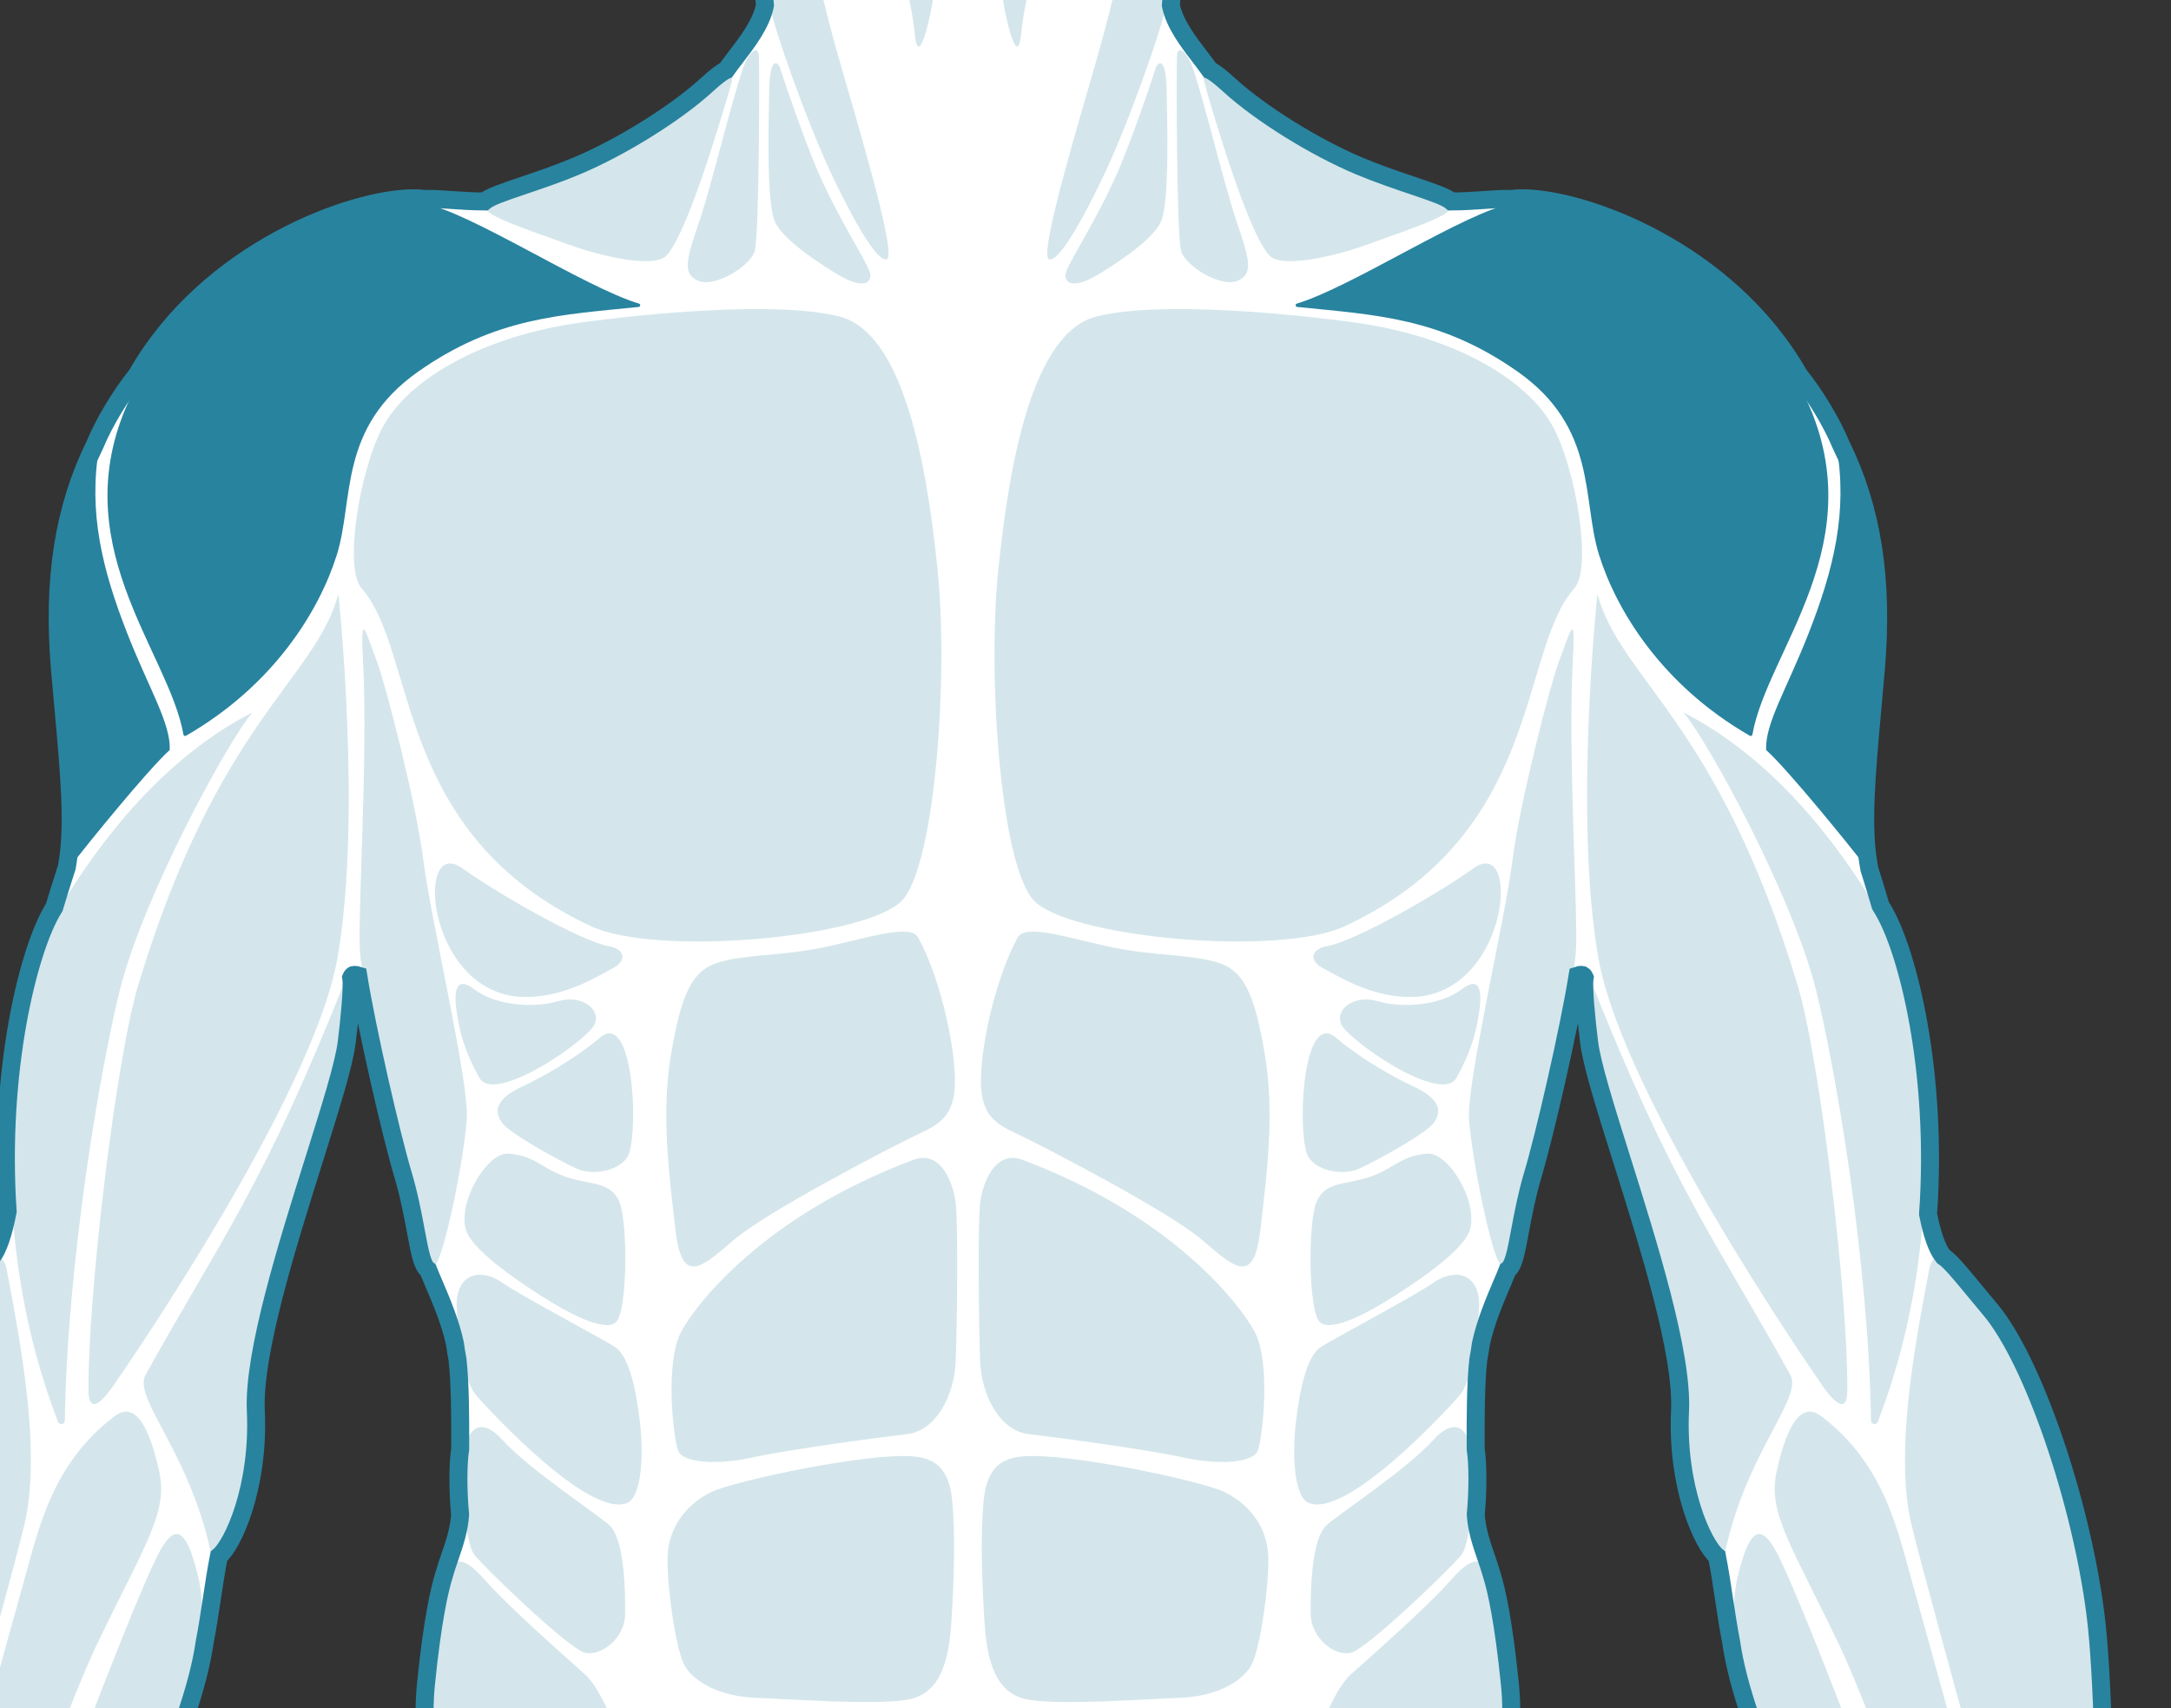 <svg width="61" height="48" viewBox="0 0 61 48" fill="none" xmlns="http://www.w3.org/2000/svg">
<rect x="0" y="0" width="61" height="48" fill="#333333" stroke="none"/>
<g clip-path="url(#clip0_4048_2474)">
<path d="M42.808 161.241C42.624 161.241 42.476 161.133 42.333 161.03C42.214 160.944 42.101 160.862 41.994 160.862C41.975 160.862 41.957 160.865 41.938 160.869C41.815 160.901 41.748 160.954 41.669 161.015C41.559 161.102 41.434 161.2 41.179 161.2C41.162 161.2 41.145 161.199 41.127 161.198C40.889 161.187 40.741 161.087 40.611 160.998C40.49 160.917 40.395 160.853 40.236 160.853C40.226 160.853 40.217 160.853 40.207 160.853C40.04 160.861 39.943 160.918 39.822 160.989C39.669 161.079 39.496 161.18 39.173 161.198C39.151 161.2 39.129 161.2 39.107 161.2C38.805 161.2 38.546 161.085 38.317 160.983C38.125 160.898 37.944 160.817 37.763 160.813L37.748 160.813C37.563 160.813 37.336 160.888 37.096 160.967C36.797 161.066 36.458 161.178 36.106 161.178L36.08 161.178C35.232 161.165 34.751 160.728 34.649 159.881C34.594 159.432 34.743 158.945 34.888 158.475C35.054 157.931 35.227 157.369 35.098 156.853C34.826 155.763 34.669 154.36 34.709 153.363C34.736 152.679 34.523 151.757 34.336 150.944C34.245 150.552 34.16 150.183 34.102 149.85C33.981 149.156 34.489 147.938 34.937 146.863C35.182 146.275 35.414 145.719 35.461 145.421C35.562 144.775 35.446 141.256 35.384 139.364L35.375 139.087C35.324 138.717 35.272 138.323 35.221 137.933C35.081 136.871 34.95 135.868 34.835 135.439L34.749 135.118C34.443 133.982 33.984 132.275 33.983 131.678C33.877 131.402 33.723 130.993 33.565 130.528C33.184 130.059 32.907 129.027 32.741 127.46C32.48 124.984 32.769 121.507 33.068 120.05C33.219 119.317 33.454 118.429 33.662 117.646C33.861 116.899 34.049 116.193 34.122 115.77C34.198 115.336 34.215 115.09 34.225 114.944C34.232 114.848 34.236 114.784 34.255 114.734C34.23 114.599 34.202 114.446 34.173 114.282C34.029 113.476 33.833 112.373 33.577 111.802C33.239 111.051 32.797 108.811 32.608 107.855L32.601 107.822C32.541 107.517 32.486 107.007 32.437 106.304C32.345 105.548 32.316 104.638 32.298 104.037L32.294 103.933C32.285 103.647 32.285 103.076 32.346 102.863C32.338 102.683 32.308 102.518 32.222 102.181C32.133 101.829 32.074 101.449 32.005 101.009C31.971 100.795 31.936 100.566 31.893 100.32C31.849 100.164 31.82 100.008 31.808 99.856C31.729 99.446 31.669 99.252 31.616 99.081C31.554 98.879 31.5 98.703 31.434 98.263C31.346 98.142 31.294 97.69 31.142 95.996C31.081 95.325 31.019 94.63 30.956 94.11C30.923 93.831 30.903 93.474 30.897 93.048C30.838 92.926 30.759 92.802 30.675 92.671C30.582 92.524 30.485 92.372 30.397 92.197C30.044 91.866 29.69 90.039 29.633 89.541C29.503 88.419 28.682 83.47 28.207 81.892C27.666 80.091 28.037 76.46 28.081 76.052C28.096 75.914 28.109 75.777 28.123 75.642C28.18 75.065 28.235 74.52 28.366 74.1C28.229 73.843 27.588 73.727 27.278 73.727H27.115C26.807 73.727 26.174 73.841 26.027 74.102C26.158 74.522 26.213 75.067 26.27 75.643C26.284 75.777 26.297 75.914 26.312 76.052C26.357 76.46 26.727 80.091 26.186 81.892C25.711 83.47 24.89 88.419 24.76 89.541C24.703 90.039 24.349 91.866 23.996 92.197C23.908 92.372 23.811 92.524 23.718 92.67C23.634 92.801 23.555 92.926 23.496 93.048C23.49 93.474 23.47 93.831 23.437 94.11C23.374 94.63 23.312 95.325 23.252 95.997C23.099 97.69 23.047 98.142 22.959 98.263C22.893 98.703 22.839 98.879 22.777 99.081C22.724 99.252 22.665 99.446 22.584 99.856C22.573 100.008 22.544 100.164 22.497 100.333C22.457 100.566 22.422 100.794 22.388 101.008C22.319 101.448 22.26 101.829 22.171 102.181C22.099 102.462 22.068 102.619 22.054 102.762C22.088 102.908 22.092 103.203 22.096 103.689L22.099 103.927C22.106 104.569 22.069 105.619 21.944 106.465C21.899 107.081 21.847 107.541 21.792 107.822L21.786 107.851C21.597 108.808 21.154 111.05 20.816 111.802C20.56 112.373 20.363 113.477 20.22 114.282C20.191 114.446 20.163 114.599 20.138 114.734C20.157 114.784 20.161 114.848 20.168 114.943C20.178 115.09 20.195 115.336 20.271 115.77C20.345 116.193 20.532 116.899 20.731 117.647C20.939 118.43 21.174 119.317 21.325 120.05C21.625 121.507 21.913 124.984 21.652 127.46C21.531 128.6 21.282 130.071 20.776 130.651C20.617 131.126 20.482 131.489 20.41 131.678C20.409 132.276 19.95 133.984 19.644 135.12L19.558 135.439C19.444 135.868 19.312 136.87 19.173 137.931C19.121 138.322 19.07 138.717 19.018 139.087L19.009 139.369C18.947 141.259 18.831 144.776 18.932 145.421C18.979 145.719 19.211 146.275 19.456 146.863C19.904 147.937 20.412 149.156 20.291 149.85C20.233 150.183 20.148 150.552 20.058 150.944C19.87 151.757 19.657 152.679 19.684 153.363C19.724 154.36 19.567 155.763 19.295 156.853C19.166 157.369 19.339 157.931 19.505 158.475C19.65 158.945 19.799 159.432 19.744 159.881C19.642 160.728 19.16 161.165 18.313 161.178L18.287 161.178C17.935 161.178 17.596 161.066 17.297 160.967C17.057 160.888 16.83 160.813 16.645 160.813L16.63 160.813C16.449 160.817 16.268 160.898 16.076 160.983C15.847 161.085 15.588 161.2 15.286 161.2C15.264 161.2 15.242 161.2 15.22 161.198C14.897 161.18 14.724 161.079 14.572 160.989C14.45 160.918 14.353 160.861 14.186 160.853C14.176 160.853 14.167 160.853 14.157 160.853C13.998 160.853 13.903 160.917 13.783 160.998C13.652 161.087 13.504 161.187 13.266 161.198C13.248 161.199 13.231 161.2 13.214 161.2C12.96 161.2 12.834 161.102 12.723 161.015C12.645 160.954 12.578 160.901 12.455 160.869C12.436 160.865 12.418 160.862 12.399 160.862C12.292 160.862 12.179 160.944 12.06 161.03C11.917 161.133 11.769 161.241 11.585 161.241C11.571 161.241 11.557 161.24 11.543 161.239C11.311 161.217 11.191 161.12 11.085 161.034C11.02 160.981 10.963 160.936 10.881 160.906C10.87 160.903 10.859 160.901 10.845 160.901C10.771 160.901 10.662 160.957 10.546 161.018C10.373 161.107 10.158 161.219 9.912 161.219C9.384 161.219 9.114 160.956 8.948 160.283C8.782 159.606 8.928 158.508 9.461 157.841C9.599 157.669 9.818 157.406 10.072 157.102C10.72 156.326 11.607 155.262 11.99 154.684C12.523 153.878 12.74 152.436 12.427 151.773C12.026 150.924 11.942 150.132 12.177 149.419L12.256 149.18C12.475 148.52 12.702 147.838 12.8 147.009C12.88 146.327 12.844 144.675 12.776 143.422C12.713 143.141 12.661 142.844 12.623 142.541C12.404 140.809 11.408 133.308 10.89 130.982C10.403 128.796 9.632 124.788 9.503 122.709C9.389 120.874 9.519 119.679 9.597 118.965L9.615 118.804C9.642 118.552 9.714 118.065 9.763 117.839C9.86 117.344 9.996 116.884 10.116 116.479C10.186 116.242 10.252 116.018 10.303 115.812C10.335 115.564 10.414 114.996 10.497 114.8L10.508 114.742C10.593 114.31 10.689 113.821 10.739 113.367C10.737 113.08 10.744 112.811 10.76 112.545C10.675 111.611 10.64 108.081 10.75 106.467C10.822 105.412 11.106 103.852 11.334 102.599C11.455 101.93 11.56 101.352 11.593 101.061C11.632 100.706 11.612 100.203 11.532 99.567L11.531 99.564C10.559 97.17 9.572 94.662 9.13 92.641C8.908 91.626 8.866 89.847 8.824 88.128C8.786 86.533 8.747 84.885 8.562 83.95C8.188 82.061 8.135 78.793 8.19 77.177C8.17 76.814 8.227 76.076 8.26 75.752C8.24 75.689 8.246 75.61 8.256 75.533C8.281 75.328 8.306 74.877 8.338 74.306C8.419 72.845 8.541 70.637 8.837 69.397C9.235 67.73 9.99 63.294 9.959 61.88C9.928 60.444 10.661 57.371 11.203 55.705C11.315 55.232 11.514 54.493 11.69 53.841C11.785 53.487 11.872 53.164 11.931 52.932C11.968 52.486 12.081 52.036 12.175 51.692C12.304 51.221 12.215 50.656 12.113 50.001C12.001 49.283 11.861 48.389 11.968 47.329C12.145 45.572 12.341 44.692 12.475 44.263C12.518 44.105 12.574 43.943 12.633 43.771C12.765 43.387 12.901 42.989 12.928 42.562C12.864 41.894 12.865 41.123 12.93 40.717C12.935 39.848 12.93 38.87 12.855 38.201C12.829 38.071 12.804 37.915 12.782 37.75C12.651 37.145 12.387 36.528 12.195 36.078C12.131 35.93 12.076 35.8 12.031 35.686C11.866 35.566 11.801 35.218 11.684 34.593C11.6 34.144 11.495 33.585 11.324 33.01C10.988 31.884 10.314 28.949 10.065 27.411C10.03 27.4 9.996 27.394 9.967 27.394C9.938 27.394 9.925 27.4 9.921 27.401C9.906 27.41 9.887 27.425 9.868 27.468C9.915 27.75 9.812 28.706 9.743 29.282C9.669 29.901 9.281 31.133 8.833 32.559C8.066 34.998 7.112 38.033 7.188 39.643C7.289 41.798 6.541 43.412 6.15 43.732C6.074 44.118 6.012 44.531 5.952 44.93C5.891 45.333 5.828 45.749 5.751 46.145C5.662 46.759 5.479 47.467 5.192 48.301C4.904 49.139 4.054 51.209 2.919 53.838C2.768 54.325 2.601 54.86 2.424 55.426C1.283 59.072 -0.279 64.066 -0.318 65.839C-0.329 66.347 -0.045 67.125 0.425 68.345C0.947 69.699 0.857 72.358 -0.338 74.618C-0.846 75.58 -1.296 77.051 -1.731 78.473C-2.154 79.854 -2.554 81.159 -2.948 81.746C-3.183 82.095 -3.426 82.272 -3.67 82.272C-3.921 82.272 -4.109 82.091 -4.236 81.905C-4.434 82.916 -4.892 84.731 -5.654 84.869C-5.708 84.879 -5.762 84.884 -5.813 84.884C-6.188 84.884 -6.462 84.625 -6.599 84.155C-6.836 84.964 -7.271 86.049 -7.895 86.049L-7.916 86.049C-8.795 86.016 -8.821 84.862 -8.781 83.56C-8.85 83.599 -8.929 83.619 -9.015 83.619C-9.591 83.619 -10.283 82.754 -10.412 81.872C-10.732 79.691 -10.52 77.077 -10.366 75.168C-10.29 74.231 -10.211 73.264 -10.276 72.99C-10.394 73.1 -10.545 73.296 -10.718 73.519C-11.043 73.94 -11.446 74.463 -11.92 74.789C-12.304 75.053 -12.762 75.193 -13.245 75.193C-14.001 75.193 -14.668 74.851 -14.828 74.38C-14.889 74.202 -14.924 73.852 -14.474 73.503C-13.302 72.596 -11.056 69.316 -10.257 67.348C-9.724 66.035 -8.743 65.6 -7.955 65.251C-7.485 65.042 -7.078 64.862 -6.878 64.545C-6.415 63.814 -5.714 60.251 -4.794 53.956C-4.757 50.54 -4.703 47.063 -4.484 45.357C-4.071 42.132 -2.719 38.214 -1.532 36.801C-1.362 36.599 -1.211 36.415 -1.075 36.251C-0.664 35.752 -0.41 35.444 -0.218 35.313C-0.048 35.085 0.098 34.657 0.215 34.041C-0.051 30.082 0.799 26.698 1.488 25.557L1.525 25.496C1.605 25.223 1.716 24.875 1.833 24.507L1.875 24.378L1.897 24.249C2.081 23.182 1.944 21.68 1.786 19.941C1.751 19.559 1.715 19.169 1.682 18.772C1.475 16.277 1.788 14.281 2.67 12.489C2.921 11.879 3.394 11.092 3.845 10.535C5.846 7.027 9.898 5.571 11.625 5.571C11.737 5.571 11.839 5.578 11.928 5.592C11.97 5.589 12.014 5.589 12.06 5.589C12.243 5.589 12.46 5.604 12.69 5.62C12.969 5.639 13.286 5.661 13.61 5.661C13.759 5.536 14.089 5.421 14.691 5.217C15.12 5.072 15.655 4.892 16.189 4.669C17.434 4.149 18.97 3.195 19.842 2.4C20.111 2.155 20.279 2.025 20.398 1.972C20.48 1.857 20.568 1.743 20.659 1.624C21 1.179 21.387 0.675 21.492 0.157C21.458 -0.143 21.447 -1.789 21.559 -2.871C21.546 -3.044 21.533 -3.131 21.525 -3.174C21.509 -3.254 21.495 -3.336 21.482 -3.42C21.419 -3.804 21.348 -4.239 20.936 -4.853C20.585 -5.377 20.488 -6.596 20.468 -7.526C20.464 -7.705 20.317 -7.852 20.141 -7.852C20.118 -7.852 20.095 -7.849 20.072 -7.844C19.967 -7.821 19.858 -7.809 19.755 -7.809C19.478 -7.809 19.249 -7.893 19.093 -8.052C18.932 -8.216 18.854 -8.452 18.86 -8.753C18.88 -9.805 18.666 -10.415 18.477 -10.954C18.382 -11.225 18.292 -11.482 18.238 -11.77C18.142 -12.283 18.083 -12.973 18.35 -13.345C18.455 -13.492 18.599 -13.579 18.779 -13.605C18.822 -13.611 18.867 -13.614 18.913 -13.614C19.061 -13.614 19.217 -13.581 19.374 -13.514C19.396 -13.504 19.418 -13.5 19.441 -13.5C19.488 -13.5 19.536 -13.521 19.571 -13.559C19.607 -13.597 19.624 -13.647 19.62 -13.7C19.504 -15.238 19.399 -19.027 20.912 -20.968C22.711 -23.277 25.477 -23.744 26.584 -23.838C26.727 -23.85 26.899 -23.863 27.137 -23.863C27.316 -23.863 27.51 -23.856 27.714 -23.84C28.84 -23.757 31.657 -23.309 33.481 -20.968C34.994 -19.027 34.888 -15.238 34.773 -13.699C34.769 -13.647 34.786 -13.597 34.822 -13.559C34.857 -13.521 34.904 -13.5 34.952 -13.5C34.975 -13.5 34.997 -13.504 35.018 -13.514C35.176 -13.581 35.331 -13.614 35.48 -13.614C35.525 -13.614 35.57 -13.611 35.614 -13.605C35.793 -13.579 35.937 -13.492 36.042 -13.345C36.309 -12.973 36.251 -12.283 36.155 -11.77C36.101 -11.482 36.011 -11.225 35.916 -10.954C35.727 -10.415 35.513 -9.805 35.533 -8.753C35.539 -8.452 35.46 -8.216 35.3 -8.052C35.144 -7.893 34.915 -7.809 34.638 -7.809C34.535 -7.809 34.425 -7.821 34.321 -7.844C34.298 -7.849 34.274 -7.852 34.251 -7.852C34.075 -7.852 33.929 -7.705 33.925 -7.526C33.905 -6.596 33.808 -5.378 33.456 -4.853C33.044 -4.239 32.974 -3.804 32.911 -3.42C32.897 -3.336 32.884 -3.254 32.868 -3.174C32.859 -3.131 32.847 -3.043 32.834 -2.871C32.946 -1.789 32.934 -0.142 32.9 0.157C33.006 0.675 33.392 1.179 33.734 1.624C33.826 1.744 33.915 1.861 33.995 1.972C34.114 2.025 34.282 2.155 34.551 2.4C35.422 3.195 36.959 4.149 38.203 4.669C38.738 4.892 39.272 5.072 39.702 5.217C40.303 5.421 40.634 5.536 40.783 5.661C41.107 5.661 41.423 5.639 41.703 5.62C41.933 5.604 42.15 5.589 42.333 5.589C42.379 5.589 42.423 5.589 42.465 5.592C42.554 5.578 42.655 5.571 42.768 5.571C44.495 5.571 48.547 7.027 50.548 10.535C50.999 11.093 51.472 11.88 51.727 12.497C52.605 14.281 52.918 16.277 52.71 18.772C52.677 19.169 52.642 19.56 52.607 19.942C52.449 21.68 52.312 23.182 52.496 24.249L52.525 24.42L52.527 24.426C52.646 24.806 52.758 25.166 52.837 25.445L52.904 25.557C53.601 26.71 54.455 30.126 54.174 34.114C54.287 34.696 54.431 35.097 54.602 35.308C54.796 35.436 55.053 35.748 55.47 36.253C55.605 36.417 55.756 36.6 55.925 36.801C57.112 38.214 58.464 42.132 58.877 45.356C59.096 47.063 59.15 50.54 59.187 53.956C60.107 60.251 60.808 63.814 61.271 64.545C61.471 64.862 61.878 65.042 62.348 65.251C63.136 65.6 64.117 66.035 64.65 67.348C65.448 69.316 67.695 72.595 68.867 73.503C69.317 73.852 69.282 74.202 69.221 74.38C69.06 74.851 68.394 75.193 67.637 75.193C67.155 75.193 66.697 75.053 66.313 74.789C65.839 74.463 65.436 73.94 65.111 73.52C64.938 73.296 64.787 73.1 64.668 72.99C64.604 73.264 64.683 74.23 64.758 75.168C64.913 77.076 65.125 79.69 64.805 81.872C64.676 82.754 63.984 83.619 63.408 83.619C63.322 83.619 63.243 83.599 63.174 83.56C63.214 84.861 63.188 86.016 62.308 86.049L62.288 86.049C61.663 86.049 61.229 84.964 60.992 84.155C60.854 84.624 60.581 84.884 60.206 84.884C60.155 84.884 60.101 84.879 60.046 84.869C59.284 84.73 58.826 82.916 58.629 81.905C58.501 82.091 58.313 82.272 58.063 82.272C57.819 82.272 57.576 82.095 57.341 81.746C56.946 81.159 56.547 79.854 56.124 78.473C55.689 77.051 55.239 75.58 54.731 74.618C53.536 72.358 53.446 69.699 53.967 68.345C54.438 67.125 54.722 66.347 54.711 65.839C54.672 64.066 53.109 59.072 51.969 55.426C51.792 54.86 51.625 54.325 51.474 53.838C50.339 51.209 49.489 49.139 49.2 48.301C48.913 47.467 48.73 46.759 48.641 46.138C48.565 45.749 48.502 45.333 48.441 44.931C48.381 44.531 48.319 44.118 48.243 43.732C47.851 43.412 47.104 41.797 47.205 39.643C47.281 38.033 46.327 34.998 45.56 32.559C45.111 31.133 44.724 29.901 44.65 29.282C44.58 28.706 44.478 27.75 44.525 27.468C44.506 27.425 44.486 27.409 44.472 27.401C44.468 27.4 44.455 27.393 44.426 27.393C44.397 27.393 44.363 27.399 44.328 27.411C44.079 28.948 43.405 31.884 43.069 33.01C42.898 33.585 42.793 34.144 42.709 34.593C42.592 35.218 42.527 35.566 42.361 35.686C42.317 35.8 42.261 35.93 42.198 36.078C42.006 36.528 41.742 37.145 41.609 37.761C41.589 37.914 41.564 38.07 41.536 38.212C41.463 38.87 41.458 39.847 41.463 40.717C41.527 41.123 41.529 41.894 41.465 42.562C41.492 42.989 41.628 43.387 41.76 43.771C41.819 43.943 41.874 44.105 41.919 44.266C42.052 44.692 42.248 45.572 42.425 47.329C42.532 48.389 42.392 49.282 42.28 50.001C42.177 50.656 42.089 51.221 42.218 51.692C42.312 52.035 42.425 52.486 42.461 52.932C42.521 53.164 42.608 53.486 42.703 53.839C42.879 54.492 43.078 55.231 43.193 55.715C43.731 57.371 44.465 60.444 44.434 61.88C44.403 63.294 45.158 67.73 45.556 69.397C45.852 70.637 45.974 72.844 46.055 74.305C46.087 74.877 46.111 75.328 46.137 75.532C46.147 75.61 46.153 75.689 46.133 75.752C46.166 76.076 46.223 76.813 46.203 77.189C46.258 78.793 46.205 82.06 45.831 83.95C45.646 84.885 45.607 86.533 45.568 88.127C45.527 89.847 45.484 91.626 45.263 92.641C44.821 94.662 43.834 97.169 42.862 99.565L42.861 99.567C42.781 100.204 42.761 100.706 42.8 101.061C42.832 101.352 42.937 101.929 43.059 102.598C43.287 103.852 43.571 105.412 43.642 106.467C43.753 108.086 43.717 111.631 43.632 112.548C43.649 112.805 43.656 113.077 43.654 113.367C43.703 113.821 43.8 114.31 43.885 114.742L43.896 114.799C43.979 114.996 44.058 115.564 44.09 115.813C44.141 116.017 44.207 116.241 44.277 116.478C44.435 117.012 44.614 117.616 44.705 118.292C44.735 118.461 44.762 118.65 44.778 118.804L44.795 118.965C44.873 119.679 45.004 120.874 44.89 122.709C44.761 124.788 43.99 128.795 43.503 130.982C42.984 133.31 41.989 140.809 41.77 142.541C41.732 142.844 41.68 143.141 41.617 143.422C41.549 144.674 41.512 146.327 41.593 147.009C41.691 147.839 41.918 148.521 42.137 149.181L42.216 149.418C42.45 150.132 42.367 150.924 41.966 151.772C41.653 152.436 41.87 153.878 42.403 154.684C42.786 155.262 43.674 156.326 44.322 157.103C44.575 157.407 44.794 157.669 44.932 157.841C45.465 158.508 45.611 159.606 45.444 160.283C45.279 160.956 45.008 161.219 44.48 161.219C44.235 161.219 44.02 161.107 43.847 161.018C43.731 160.957 43.622 160.901 43.547 160.901C43.534 160.901 43.523 160.902 43.512 160.906C43.429 160.936 43.373 160.981 43.308 161.034C43.202 161.12 43.082 161.217 42.85 161.238C42.836 161.24 42.822 161.241 42.808 161.241Z" fill="white" stroke="#28839F" stroke-width="0.505"/>
<path d="M5.225 20.675C5.196 20.691 5.16 20.674 5.154 20.641C4.741 18.276 1.685 15.219 3.704 11.087C5.743 6.915 10.612 5.515 11.92 5.728C13.161 5.93 16.426 8.075 17.954 8.531C18.004 8.546 17.997 8.62 17.946 8.625C15.758 8.849 13.922 8.915 11.751 10.442C9.495 12.03 9.95 14.041 9.463 15.594C8.98 17.134 7.713 19.244 5.225 20.675Z" fill="#28839F"/>
<path d="M2.791 12.548C2.472 14.375 2.867 15.995 3.583 17.816C4.2 19.385 4.8 20.328 4.769 21.074C4.13 21.652 2.411 23.784 2.031 24.271C2.259 22.946 2 20.952 1.818 18.76C1.635 16.567 1.833 14.497 2.791 12.548Z" fill="#28839F"/>
<path d="M9.509 16.689C8.859 19.105 6.118 20.272 3.887 27.672C3.249 29.785 2.461 36.471 2.487 39.08C2.496 40.055 3.268 38.816 3.268 38.816C3.268 38.816 8.796 30.879 9.486 26.9C10.175 22.922 9.509 16.689 9.509 16.689Z" fill="#28839F" fill-opacity="0.2"/>
<path d="M7.092 20.019C6.398 20.827 4.009 25.215 3.361 27.845C2.795 30.143 1.888 35.501 1.822 39.919C1.82 40.028 1.669 40.053 1.63 39.952C-0.807 33.623 0.672 27.169 1.605 25.626C2.395 24.319 4.202 21.5 7.092 20.019Z" fill="#28839F" fill-opacity="0.2"/>
<path d="M4.09 38.634C3.729 39.287 5.307 40.775 5.916 43.587C6.02 44.067 7.174 42.237 7.052 39.649C6.93 37.06 9.41 30.91 9.608 29.265C9.806 27.621 9.73 27.469 9.73 27.469C7.393 33.38 6.18 34.858 4.09 38.634Z" fill="#28839F" fill-opacity="0.2"/>
<path d="M0.195 35.711C0.587 37.784 1.169 40.827 0.682 42.857C0.195 44.887 -3.903 59.624 -4.512 61.492C-5.12 63.359 -4.998 61.431 -4.796 59.705C-4.593 57.98 -4.755 48.541 -4.349 45.374C-3.943 42.207 -2.605 38.289 -1.428 36.888C-0.251 35.488 0.053 34.96 0.195 35.711Z" fill="#28839F" fill-opacity="0.2"/>
<path d="M3.228 39.791C1.41 41.155 1.057 43.09 0.631 44.582C0.205 46.074 -3.34 59.03 -3.659 60.385C-3.979 61.74 -4.085 63.354 -3.599 62.73C-3.112 62.105 1.346 49.088 2.7 46.256C4.055 43.425 4.73 42.513 4.475 41.354C4.273 40.43 3.897 39.288 3.228 39.791Z" fill="#28839F" fill-opacity="0.2"/>
<path d="M4.536 43.505C3.741 44.849 -0.677 56.659 -1.428 59.583C-2.178 62.506 -2.199 63.683 -1.712 63.399C-1.225 63.115 4.212 50.732 5.064 48.255C5.916 45.779 5.723 44.764 5.439 43.83C5.155 42.896 4.861 42.957 4.536 43.505Z" fill="#28839F" fill-opacity="0.2"/>
<path d="M23.586 8.894C21.77 8.435 17.983 8.838 16.364 9.057C13.585 9.432 11.496 10.641 10.765 11.98C10.116 13.167 9.65 15.955 10.156 16.527C11.738 18.313 11.028 23.429 16.607 26.027C18.474 26.897 24.458 26.342 25.371 25.276C26.284 24.21 26.649 19.004 26.345 16.02C26.04 13.036 25.391 9.351 23.586 8.894Z" fill="#28839F" fill-opacity="0.2"/>
<path d="M19.934 2.5C19.083 3.276 17.53 4.256 16.242 4.794C14.954 5.332 13.716 5.606 13.645 5.829C13.574 6.053 14.984 6.509 15.958 6.865C16.932 7.22 18.2 7.484 18.636 7.25C19.072 7.017 19.802 4.774 20.015 4.104C20.228 3.434 20.472 2.642 20.563 2.277C20.654 1.911 20.39 2.084 19.934 2.5Z" fill="#28839F" fill-opacity="0.2"/>
<path d="M20.898 1.861C20.598 2.67 20.015 5.134 19.65 6.215C19.285 7.296 19.163 7.692 19.62 7.89C20.076 8.088 21.065 7.494 21.202 7.067C21.339 6.641 21.339 1.937 21.324 1.586C21.309 1.236 21.05 1.449 20.898 1.861Z" fill="#28839F" fill-opacity="0.2"/>
<path d="M21.613 2.53C21.603 3.302 21.521 5.697 21.78 6.245C22.039 6.793 23.195 7.509 23.576 7.737C23.956 7.965 24.443 8.11 24.458 7.737C24.468 7.483 23.467 6.065 22.83 4.454C22.282 3.068 21.906 1.866 21.902 1.86C21.704 1.586 21.619 2.039 21.613 2.53Z" fill="#28839F" fill-opacity="0.2"/>
<path d="M21.63 0.16C21.756 0.839 22.642 3.334 23.301 4.76C23.601 5.411 24.564 7.391 24.916 7.285C25.238 7.189 23.946 2.979 23.534 1.515C22.61 -1.774 22.397 -3.981 21.934 -3.768C21.567 -3.599 21.582 -0.099 21.63 0.16Z" fill="#28839F" fill-opacity="0.2"/>
<path d="M25.797 26.342C26.353 27.344 26.816 29.189 26.831 30.331C26.847 31.473 26.299 31.625 25.584 31.975C24.869 32.325 21.537 34.056 20.624 34.837C19.696 35.632 19.163 36.131 18.98 34.563C18.798 32.995 18.57 31.275 18.859 29.6C19.148 27.925 19.437 27.27 20.198 27.042C20.959 26.814 21.909 26.867 23.088 26.631C24.25 26.398 25.569 25.931 25.797 26.342Z" fill="#28839F" fill-opacity="0.2"/>
<path d="M25.66 32.592C21.422 34.183 19.537 36.678 19.143 37.416C18.676 38.288 18.918 40.395 19.052 40.76C19.183 41.12 20.189 41.159 21.08 40.968C22.358 40.694 24.671 40.4 25.492 40.298C26.314 40.197 26.811 39.202 26.852 38.268C26.892 37.334 26.923 34.391 26.852 33.802C26.781 33.214 26.425 32.304 25.66 32.592Z" fill="#28839F" fill-opacity="0.2"/>
<path d="M25.695 40.928C24.485 40.797 20.674 41.598 19.994 41.923C19.315 42.248 18.777 42.898 18.757 43.75C18.737 44.603 18.98 46.247 19.203 46.734C19.427 47.221 20.177 47.668 21.232 47.709C22.287 47.749 24.478 47.912 25.452 47.77C26.425 47.627 26.659 46.673 26.73 45.597C26.801 44.522 26.851 43.09 26.75 42.126C26.648 41.162 26.162 40.979 25.695 40.928Z" fill="#28839F" fill-opacity="0.2"/>
<path d="M17.134 26.595C16.27 26.441 13.88 25.041 12.996 24.403C11.618 23.409 11.992 28.069 14.821 28.016C15.917 27.996 16.789 27.43 17.215 27.209C17.641 26.988 17.532 26.666 17.134 26.595Z" fill="#28839F" fill-opacity="0.2"/>
<path d="M12.815 28.295C12.902 29.056 13.095 29.608 13.467 30.283C13.896 31.06 16.533 29.212 16.709 28.779C16.893 28.326 16.3 27.956 15.709 28.128C14.902 28.361 13.876 28.219 13.332 27.804C12.782 27.384 12.771 27.917 12.815 28.295Z" fill="#28839F" fill-opacity="0.2"/>
<path d="M16.85 29.164C16.405 29.55 15.531 30.133 14.659 30.539C13.852 30.915 13.904 31.285 14.122 31.57C14.34 31.854 15.704 32.615 16.201 32.838C16.698 33.062 17.52 32.879 17.677 32.402C17.943 31.595 17.771 28.366 16.85 29.164Z" fill="#28839F" fill-opacity="0.2"/>
<path d="M13.097 34.574C13.28 35.132 14.487 35.955 15.217 36.422C15.948 36.888 16.957 37.431 17.297 37.162C17.637 36.893 17.647 34.325 17.398 33.762C17.15 33.199 16.597 33.295 15.938 33.082C15.241 32.857 15.062 32.481 14.294 32.417C13.681 32.367 12.844 33.798 13.097 34.574Z" fill="#28839F" fill-opacity="0.2"/>
<path d="M14.157 36.071C14.6 36.385 16.865 37.593 17.261 37.837C17.657 38.081 17.854 38.933 17.976 39.923C18.098 40.913 18.023 42.08 17.611 42.237C16.531 42.648 13.761 39.643 13.404 39.238C12.955 38.728 12.864 37.373 12.833 36.726C12.793 35.869 13.427 35.553 14.157 36.071Z" fill="#28839F" fill-opacity="0.2"/>
<path d="M14.111 40.456C14.872 41.293 16.675 42.473 17.109 42.846C17.542 43.219 17.573 44.681 17.565 45.358C17.558 46.035 16.881 46.561 16.424 46.439C15.968 46.317 13.647 44.087 13.335 43.699C13.024 43.31 12.947 41.3 13.077 40.669C13.206 40.037 13.59 39.882 14.111 40.456Z" fill="#28839F" fill-opacity="0.2"/>
<path d="M13.645 44.419C14.31 45.174 15.826 46.499 16.445 47.057C17.063 47.616 17.844 49.9 18.088 50.996C18.331 52.092 18.27 53.513 17.946 54.65C17.621 55.786 18.027 56.355 17.824 57.289C17.621 58.222 16.526 58.872 16.079 58.182C15.633 57.492 13.909 55.34 12.834 54.731C11.758 54.122 12.022 52.762 12.306 51.727C12.59 50.691 11.9 49.351 12.103 47.342C12.306 45.332 12.544 44.391 12.697 44.048C12.849 43.706 13.194 43.906 13.645 44.419Z" fill="#28839F" fill-opacity="0.2"/>
<path d="M10.202 18.613C10.344 21.232 10.04 25.805 10.115 26.759C10.196 27.794 11.048 31.61 11.454 32.971C11.86 34.331 11.89 35.584 12.164 35.599C12.438 35.614 13.057 32.463 13.117 31.428C13.178 30.392 12.103 25.825 11.9 24.201C11.697 22.577 10.848 19.278 10.597 18.608C10.251 17.687 10.121 17.108 10.202 18.613Z" fill="#28839F" fill-opacity="0.2"/>
<path d="M24.968 -2.038C25.248 -1.155 25.599 -0.104 25.706 0.977C25.812 2.058 26.223 0.215 26.284 -0.531C26.345 -1.277 26.208 -1.49 25.827 -1.794C25.447 -2.099 24.785 -2.615 24.968 -2.038Z" fill="#28839F" fill-opacity="0.2"/>
<path d="M49.167 20.675C49.196 20.691 49.233 20.674 49.239 20.641C49.651 18.276 52.708 15.219 50.688 11.087C48.649 6.915 43.781 5.515 42.472 5.728C41.231 5.93 37.967 8.075 36.438 8.531C36.389 8.546 36.395 8.62 36.447 8.625C38.635 8.849 40.47 8.915 42.641 10.442C44.897 12.03 44.443 14.041 44.93 15.594C45.413 17.134 46.679 19.244 49.167 20.675Z" fill="#28839F"/>
<path d="M51.602 12.548C51.921 14.375 51.526 15.995 50.81 17.816C50.193 19.385 49.593 20.328 49.624 21.074C50.263 21.652 51.982 23.784 52.362 24.271C52.134 22.946 52.393 20.952 52.575 18.76C52.758 16.567 52.56 14.497 51.602 12.548Z" fill="#28839F"/>
<path d="M44.883 16.689C45.533 19.105 48.274 20.272 50.505 27.672C51.143 29.785 51.931 36.471 51.905 39.08C51.896 40.055 51.124 38.816 51.124 38.816C51.124 38.816 45.596 30.879 44.906 26.9C44.217 22.922 44.883 16.689 44.883 16.689Z" fill="#28839F" fill-opacity="0.2"/>
<path d="M47.3 20.019C47.995 20.827 50.384 25.215 51.032 27.845C51.597 30.143 52.505 35.501 52.571 39.919C52.573 40.028 52.723 40.053 52.762 39.952C55.2 33.623 53.72 27.169 52.788 25.626C51.998 24.319 50.191 21.5 47.3 20.019Z" fill="#28839F" fill-opacity="0.2"/>
<path d="M50.303 38.634C50.664 39.287 49.086 40.775 48.477 43.587C48.373 44.067 47.219 42.237 47.341 39.649C47.463 37.06 44.983 30.91 44.785 29.265C44.587 27.621 44.663 27.469 44.663 27.469C47 33.38 48.213 34.858 50.303 38.634Z" fill="#28839F" fill-opacity="0.2"/>
<path d="M54.198 35.711C53.806 37.784 53.224 40.827 53.711 42.857C54.198 44.887 58.296 59.624 58.905 61.492C59.513 63.359 59.392 61.431 59.189 59.705C58.986 57.98 59.148 48.541 58.742 45.374C58.337 42.207 56.998 38.289 55.821 36.888C54.645 35.488 54.34 34.96 54.198 35.711Z" fill="#28839F" fill-opacity="0.2"/>
<path d="M51.165 39.791C52.983 41.155 53.336 43.09 53.762 44.582C54.188 46.074 57.733 59.03 58.053 60.385C58.372 61.74 58.479 63.354 57.992 62.73C57.505 62.105 53.047 49.088 51.693 46.256C50.339 43.425 49.663 42.513 49.918 41.354C50.12 40.43 50.496 39.288 51.165 39.791Z" fill="#28839F" fill-opacity="0.2"/>
<path d="M49.856 43.505C50.652 44.849 55.07 56.659 55.821 59.583C56.571 62.506 56.592 63.683 56.105 63.399C55.618 63.115 50.181 50.732 49.329 48.255C48.477 45.779 48.67 44.764 48.954 43.83C49.238 42.896 49.532 42.957 49.856 43.505Z" fill="#28839F" fill-opacity="0.2"/>
<path d="M30.808 8.894C32.624 8.435 36.411 8.838 38.029 9.057C40.809 9.432 42.897 10.641 43.629 11.98C44.278 13.167 44.744 15.955 44.237 16.527C42.655 18.313 43.365 23.429 37.786 26.027C35.919 26.897 29.935 26.342 29.022 25.276C28.109 24.21 27.744 19.004 28.049 16.02C28.353 13.036 29.002 9.351 30.808 8.894Z" fill="#28839F" fill-opacity="0.2"/>
<path d="M34.459 2.5C35.31 3.276 36.863 4.256 38.151 4.794C39.44 5.332 40.677 5.606 40.748 5.829C40.819 6.053 39.409 6.509 38.435 6.865C37.462 7.22 36.194 7.484 35.758 7.25C35.322 7.017 34.591 4.774 34.378 4.104C34.165 3.434 33.922 2.642 33.831 2.277C33.739 1.911 34.003 2.084 34.459 2.5Z" fill="#28839F" fill-opacity="0.2"/>
<path d="M33.496 1.861C33.795 2.67 34.378 5.134 34.743 6.215C35.108 7.296 35.23 7.692 34.774 7.89C34.317 8.088 33.328 7.494 33.191 7.067C33.054 6.641 33.054 1.937 33.07 1.586C33.085 1.236 33.343 1.449 33.496 1.861Z" fill="#28839F" fill-opacity="0.2"/>
<path d="M32.78 2.53C32.791 3.302 32.872 5.697 32.613 6.245C32.354 6.793 31.198 7.509 30.818 7.737C30.437 7.965 29.95 8.11 29.935 7.737C29.925 7.483 30.926 6.065 31.563 4.454C32.111 3.068 32.487 1.866 32.491 1.86C32.689 1.586 32.774 2.039 32.78 2.53Z" fill="#28839F" fill-opacity="0.2"/>
<path d="M32.763 0.16C32.636 0.839 31.75 3.334 31.092 4.76C30.791 5.411 29.829 7.391 29.476 7.285C29.154 7.189 30.447 2.979 30.858 1.515C31.783 -1.774 31.996 -3.981 32.458 -3.768C32.826 -3.599 32.811 -0.099 32.763 0.16Z" fill="#28839F" fill-opacity="0.2"/>
<path d="M28.596 26.342C28.04 27.344 27.577 29.189 27.562 30.331C27.547 31.473 28.094 31.625 28.809 31.975C29.524 32.325 32.857 34.056 33.77 34.837C34.698 35.632 35.23 36.131 35.413 34.563C35.595 32.995 35.824 31.275 35.534 29.6C35.245 27.925 34.956 27.27 34.196 27.042C33.435 26.814 32.484 26.867 31.305 26.631C30.143 26.398 28.825 25.931 28.596 26.342Z" fill="#28839F" fill-opacity="0.2"/>
<path d="M28.733 32.592C32.97 34.183 34.855 36.678 35.25 37.416C35.717 38.288 35.475 40.395 35.341 40.76C35.209 41.12 34.203 41.159 33.313 40.968C32.035 40.694 29.722 40.4 28.9 40.298C28.079 40.197 27.582 39.202 27.541 38.268C27.501 37.334 27.47 34.391 27.541 33.802C27.612 33.214 27.967 32.304 28.733 32.592Z" fill="#28839F" fill-opacity="0.2"/>
<path d="M28.698 40.928C29.907 40.797 33.718 41.598 34.398 41.923C35.078 42.248 35.615 42.898 35.636 43.75C35.656 44.603 35.412 46.247 35.189 46.734C34.966 47.221 34.215 47.668 33.16 47.709C32.106 47.749 29.915 47.912 28.941 47.77C27.967 47.627 27.734 46.673 27.663 45.597C27.592 44.522 27.541 43.09 27.643 42.126C27.744 41.162 28.231 40.979 28.698 40.928Z" fill="#28839F" fill-opacity="0.2"/>
<path d="M37.258 26.595C38.123 26.441 40.512 25.041 41.397 24.403C42.774 23.409 42.4 28.069 39.571 28.016C38.476 27.996 37.603 27.43 37.177 27.209C36.751 26.988 36.86 26.666 37.258 26.595Z" fill="#28839F" fill-opacity="0.2"/>
<path d="M41.578 28.295C41.491 29.056 41.298 29.608 40.925 30.283C40.497 31.06 37.86 29.212 37.683 28.779C37.5 28.326 38.093 27.956 38.684 28.128C39.491 28.361 40.517 28.219 41.061 27.804C41.611 27.384 41.622 27.917 41.578 28.295Z" fill="#28839F" fill-opacity="0.2"/>
<path d="M37.543 29.164C37.988 29.55 38.861 30.133 39.734 30.539C40.541 30.915 40.489 31.285 40.271 31.57C40.053 31.854 38.689 32.615 38.192 32.838C37.695 33.062 36.873 32.879 36.716 32.402C36.45 31.595 36.622 28.366 37.543 29.164Z" fill="#28839F" fill-opacity="0.2"/>
<path d="M41.295 34.574C41.113 35.132 39.906 35.955 39.175 36.422C38.445 36.888 37.436 37.431 37.096 37.162C36.756 36.893 36.746 34.325 36.995 33.762C37.243 33.199 37.796 33.295 38.455 33.082C39.152 32.857 39.331 32.481 40.099 32.417C40.712 32.367 41.549 33.798 41.295 34.574Z" fill="#28839F" fill-opacity="0.2"/>
<path d="M40.235 36.071C39.792 36.385 37.527 37.593 37.131 37.837C36.736 38.081 36.538 38.933 36.416 39.923C36.295 40.913 36.369 42.08 36.781 42.237C37.862 42.648 40.632 39.643 40.988 39.238C41.437 38.728 41.529 37.373 41.559 36.726C41.599 35.869 40.965 35.553 40.235 36.071Z" fill="#28839F" fill-opacity="0.2"/>
<path d="M40.281 40.456C39.521 41.293 37.718 42.473 37.284 42.846C36.85 43.219 36.82 44.681 36.828 45.358C36.835 46.035 37.512 46.561 37.969 46.439C38.425 46.317 40.745 44.087 41.057 43.699C41.369 43.31 41.445 41.3 41.316 40.669C41.187 40.037 40.803 39.882 40.281 40.456Z" fill="#28839F" fill-opacity="0.2"/>
<path d="M40.748 44.419C40.083 45.174 38.567 46.499 37.948 47.057C37.33 47.616 36.548 49.9 36.305 50.996C36.062 52.092 36.122 53.513 36.447 54.65C36.772 55.786 36.366 56.355 36.569 57.289C36.772 58.222 37.867 58.872 38.313 58.182C38.76 57.492 40.484 55.34 41.559 54.731C42.634 54.122 42.371 52.762 42.087 51.727C41.803 50.691 42.492 49.351 42.289 47.342C42.087 45.332 41.848 44.391 41.696 44.048C41.544 43.706 41.199 43.906 40.748 44.419Z" fill="#28839F" fill-opacity="0.2"/>
<path d="M44.191 18.613C44.048 21.232 44.353 25.805 44.278 26.759C44.197 27.794 43.345 31.61 42.939 32.971C42.533 34.331 42.503 35.584 42.229 35.599C41.955 35.614 41.336 32.463 41.275 31.428C41.215 30.392 42.29 25.825 42.493 24.201C42.696 22.577 43.545 19.278 43.796 18.608C44.142 17.687 44.272 17.108 44.191 18.613Z" fill="#28839F" fill-opacity="0.2"/>
<path d="M29.425 -2.038C29.145 -1.155 28.794 -0.104 28.688 0.977C28.581 2.058 28.17 0.215 28.11 -0.531C28.049 -1.277 28.186 -1.49 28.566 -1.794C28.946 -2.099 29.608 -2.615 29.425 -2.038Z" fill="#28839F" fill-opacity="0.2"/>
</g>
<defs>
<clipPath id="clip0_4048_2474">
<rect width="61" height="48" fill="white"/>
</clipPath>
</defs>
</svg>

